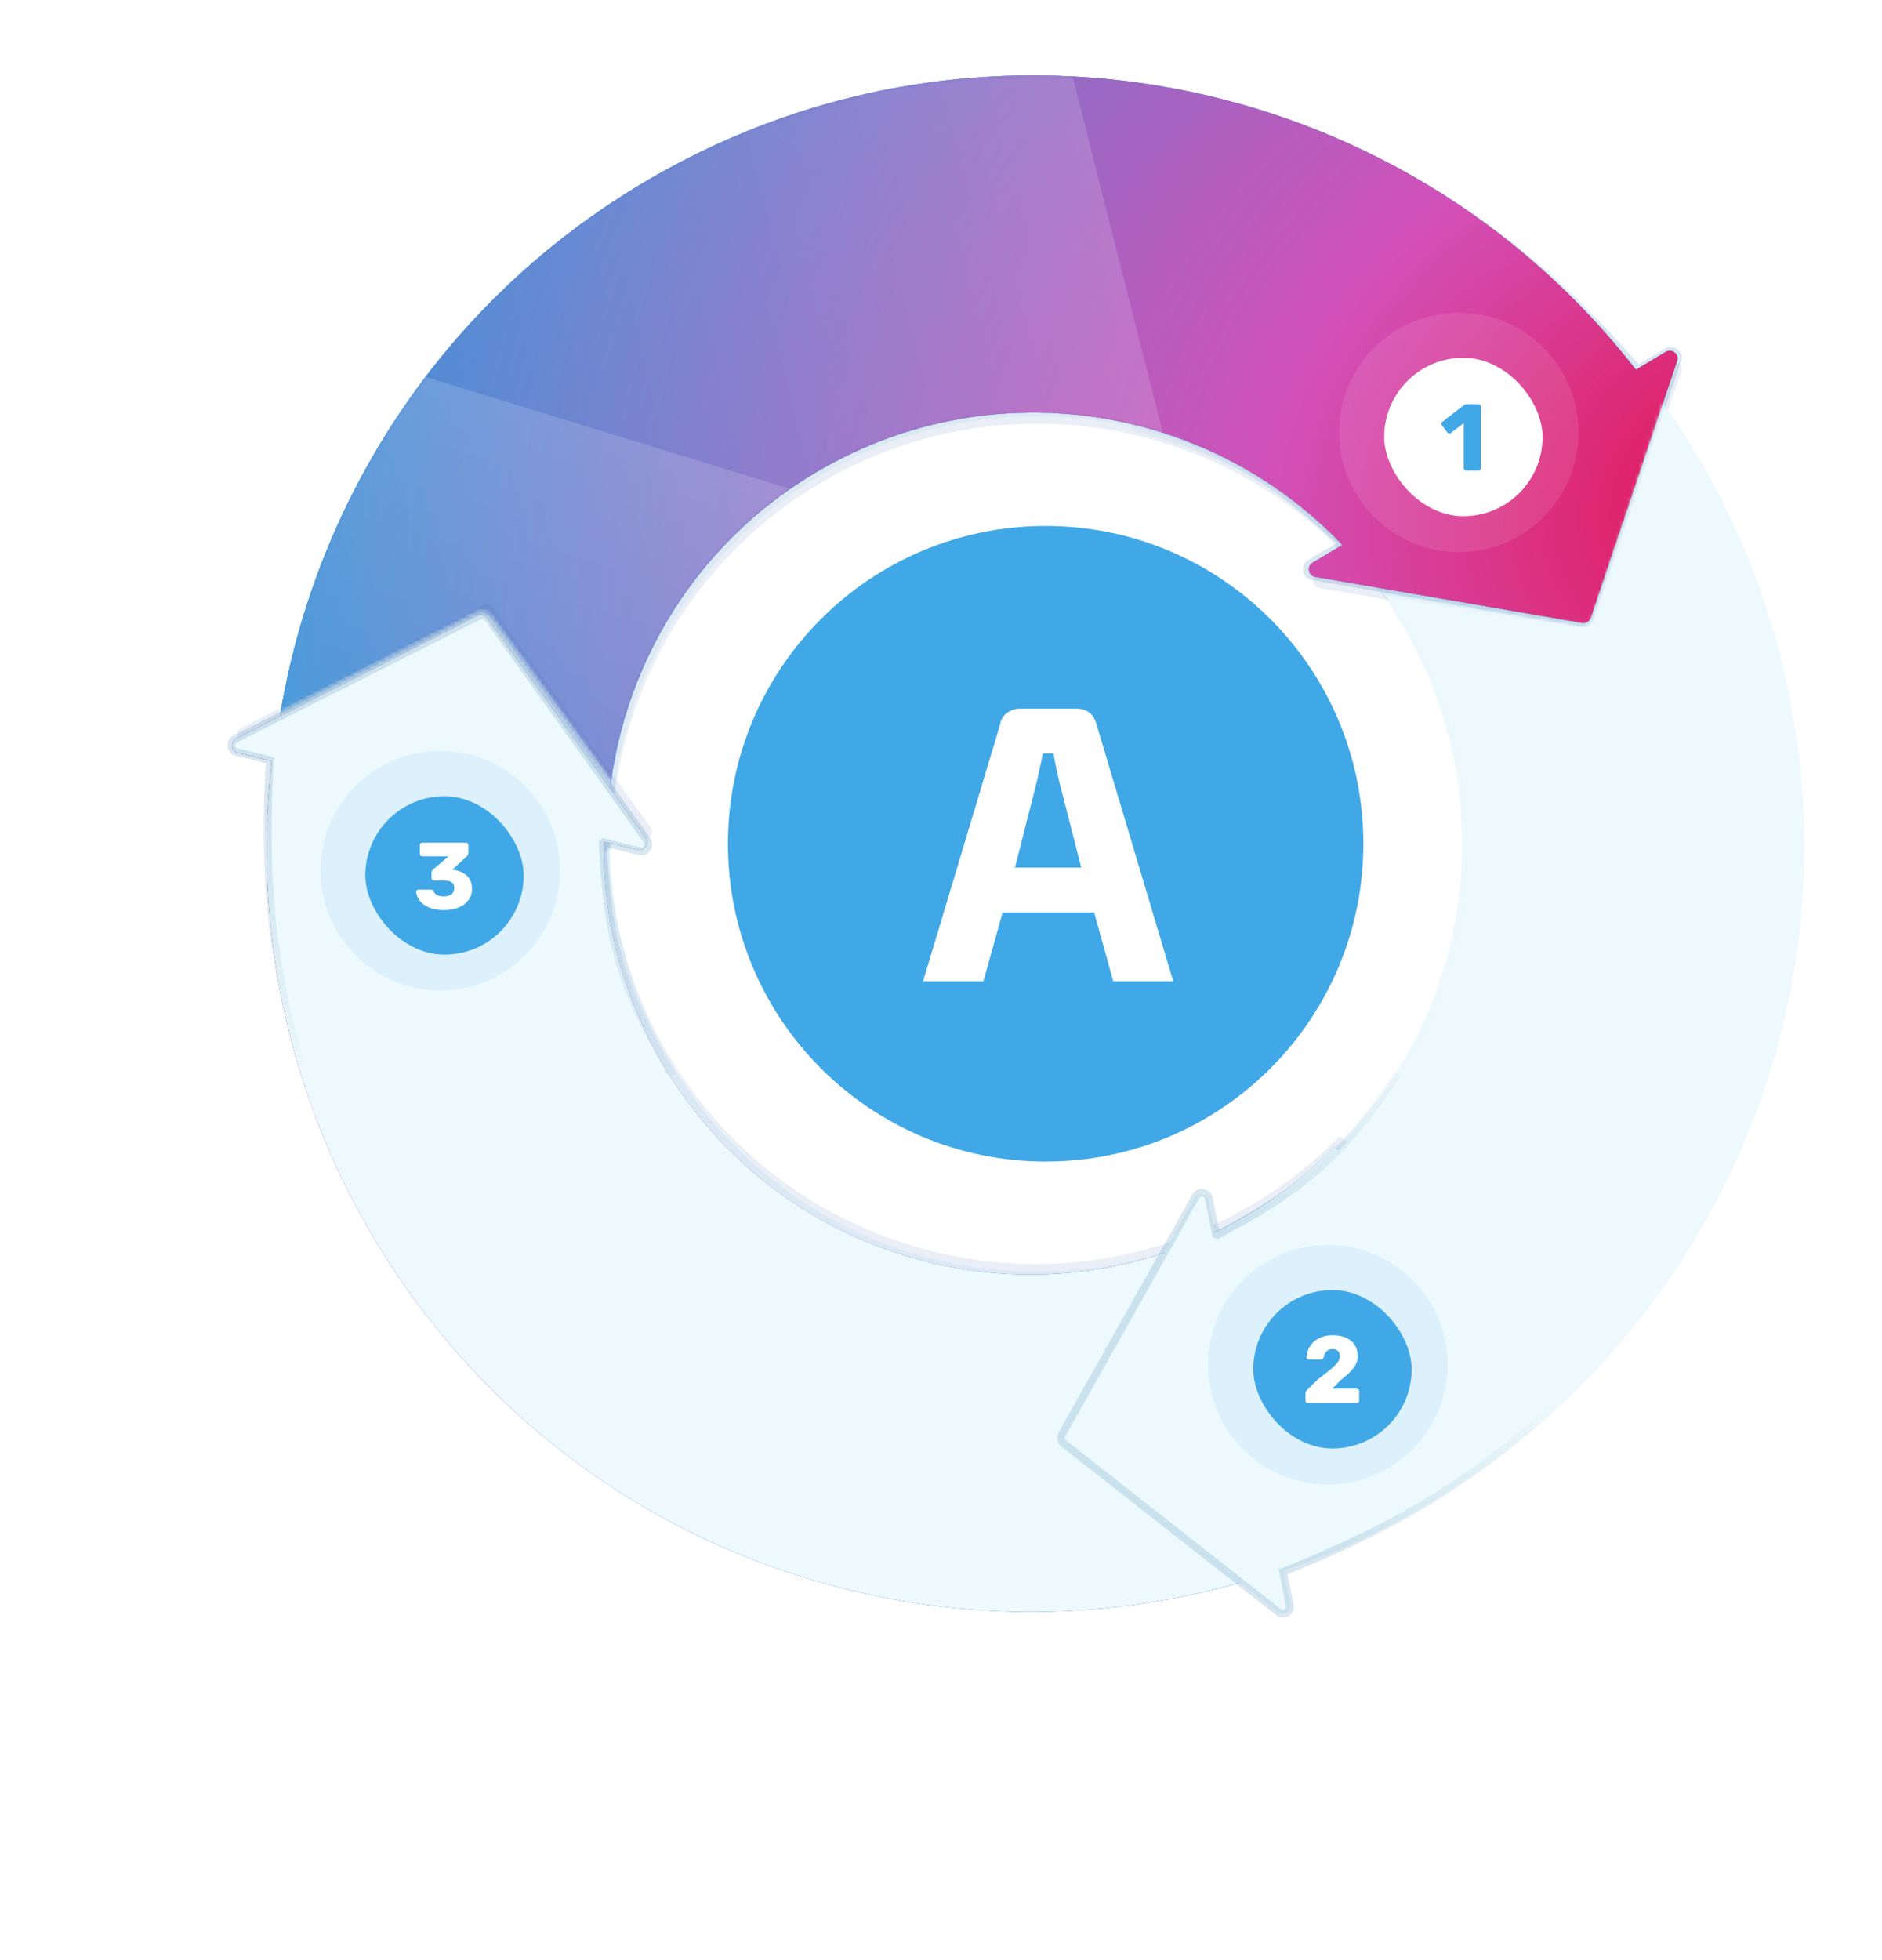 <svg width="484" height="504" viewBox="0 0 484 504" fill="none" xmlns="http://www.w3.org/2000/svg">
<g filter="url(#filter0_d)">
<circle cx="266.944" cy="217.348" r="196.795" fill="white"/>
</g>
<path fill-rule="evenodd" clip-rule="evenodd" d="M266.944 414.143C375.631 414.143 463.739 326.035 463.739 217.348C463.739 108.662 375.631 20.554 266.944 20.554C158.257 20.554 70.149 108.662 70.149 217.348C70.149 326.035 158.257 414.143 266.944 414.143ZM266.5 327.001C326.975 327.001 376 277.752 376 217.001C376 156.249 326.975 107.001 266.5 107.001C206.025 107.001 157 156.249 157 217.001C157 277.752 206.025 327.001 266.5 327.001Z" fill="#EDF9FD"/>
<g opacity="0.1" filter="url(#filter1_f)">
<path d="M410.112 161.661L432.294 95.637C432.88 93.892 430.979 92.359 429.398 93.303L421.701 97.896C361.092 19.914 250.218 -1.623 164.083 51.241C98.002 91.797 64.371 165.162 71.296 237.47L157.118 218.457C157.2 181.675 175.783 145.788 209.434 125.135C254.348 97.571 311.305 106.228 346.213 142.946L338.576 147.504C336.995 148.447 337.441 150.848 339.255 151.161L407.895 162.984C408.859 163.15 409.8 162.588 410.112 161.661Z" fill="#2755A3"/>
</g>
<path d="M409.116 158.831L431.299 92.807C431.885 91.062 429.984 89.529 428.403 90.473L420.706 95.066C360.096 17.084 249.223 -4.453 163.088 48.411C97.006 88.967 63.376 162.332 70.301 234.64L156.123 215.627C156.205 178.845 174.788 142.958 208.439 122.305C253.352 94.741 310.31 103.398 345.218 140.116L337.581 144.674C336 145.617 336.446 148.018 338.26 148.33L406.9 160.154C407.864 160.32 408.805 159.758 409.116 158.831Z" fill="#40A8E7"/>
<path d="M409.116 158.831L431.299 92.807C431.885 91.062 429.984 89.529 428.403 90.473L420.706 95.066C360.096 17.084 249.223 -4.453 163.088 48.411C97.006 88.967 63.376 162.332 70.301 234.64L156.123 215.627C156.205 178.845 174.788 142.958 208.439 122.305C253.352 94.741 310.31 103.398 345.218 140.116L337.581 144.674C336 145.617 336.446 148.018 338.26 148.33L406.9 160.154C407.864 160.32 408.805 159.758 409.116 158.831Z" fill="url(#paint0_radial)"/>
<path d="M409.116 158.831L431.299 92.807C431.885 91.062 429.984 89.529 428.403 90.473L420.706 95.066C360.096 17.084 249.223 -4.453 163.088 48.411C97.006 88.967 63.376 162.332 70.301 234.64L156.123 215.627C156.205 178.845 174.788 142.958 208.439 122.305C253.352 94.741 310.31 103.398 345.218 140.116L337.581 144.674C336 145.617 336.446 148.018 338.26 148.33L406.9 160.154C407.864 160.32 408.805 159.758 409.116 158.831Z" fill="#EDF9FD"/>
<path opacity="0.15" d="M345.725 139.609L336.952 144.804C335.504 145.662 335.905 147.858 337.562 148.149L406.757 160.311C407.638 160.466 408.5 159.955 408.788 159.109L431.389 92.588C431.931 90.994 430.197 89.587 428.749 90.444L420.355 95.415M421.363 95.016C395.955 66.327 378.597 53.353 342.76 35.041M345.636 140.102C327.849 123.648 316.488 116.11 290.532 109.588" stroke="url(#paint1_linear)" stroke-width="1.983"/>
<mask id="mask0" mask-type="alpha" maskUnits="userSpaceOnUse" x="59" y="7" width="388" height="197">
<path d="M122.581 157.549L59.99 189.096L95.5 94.001L201.5 7.001L370 26.501L446.5 94.001L421 175.001L343 161.501L296 126.501L215 132.501L159 203.501L126.36 158.467C125.497 157.275 123.896 156.886 122.581 157.549Z" fill="#C4C4C4"/>
</mask>
<g mask="url(#mask0)">
<g filter="url(#filter2_ii)">
<path d="M409.116 158.831L431.299 92.807C431.885 91.062 429.984 89.529 428.403 90.473L420.706 95.066C360.096 17.084 249.223 -4.453 163.088 48.411C97.006 88.967 63.376 162.332 70.301 234.64L156.123 215.627C156.205 178.845 174.788 142.958 208.439 122.305C253.352 94.741 310.31 103.398 345.218 140.116L337.581 144.674C336 145.617 336.446 148.018 338.26 148.33L406.9 160.154C407.864 160.32 408.805 159.758 409.116 158.831Z" fill="#40A8E7"/>
<path d="M409.116 158.831L431.299 92.807C431.885 91.062 429.984 89.529 428.403 90.473L420.706 95.066C360.096 17.084 249.223 -4.453 163.088 48.411C97.006 88.967 63.376 162.332 70.301 234.64L156.123 215.627C156.205 178.845 174.788 142.958 208.439 122.305C253.352 94.741 310.31 103.398 345.218 140.116L337.581 144.674C336 145.617 336.446 148.018 338.26 148.33L406.9 160.154C407.864 160.32 408.805 159.758 409.116 158.831Z" fill="url(#paint2_radial)"/>
</g>
<mask id="mask1" mask-type="alpha" maskUnits="userSpaceOnUse" x="12" y="-59" width="444" height="388">
<path fill-rule="evenodd" clip-rule="evenodd" d="M409.116 158.831L431.299 92.806C431.885 91.061 429.984 89.529 428.403 90.472L420.706 95.066C360.097 17.083 249.223 -4.453 163.088 48.411C97.006 88.966 63.376 162.331 70.301 234.639L156.123 215.626C156.205 178.844 174.788 142.957 208.439 122.305C253.352 94.74 310.31 103.397 345.218 140.116L337.581 144.673C336 145.617 336.446 148.017 338.26 148.33L406.9 160.153C407.864 160.319 408.805 159.758 409.116 158.831Z" fill="#40A8E7"/>
<path fill-rule="evenodd" clip-rule="evenodd" d="M409.116 158.831L431.299 92.806C431.885 91.061 429.984 89.529 428.403 90.472L420.706 95.066C360.097 17.083 249.223 -4.453 163.088 48.411C97.006 88.966 63.376 162.331 70.301 234.639L156.123 215.626C156.205 178.844 174.788 142.957 208.439 122.305C253.352 94.74 310.31 103.397 345.218 140.116L337.581 144.673C336 145.617 336.446 148.017 338.26 148.33L406.9 160.153C407.864 160.319 408.805 159.758 409.116 158.831Z" fill="url(#paint3_radial)"/>
</mask>
<g mask="url(#mask1)">
<rect x="-21.898" y="56.583" width="554.371" height="219.346" transform="rotate(17.072 -21.898 56.583)" fill="url(#paint4_linear)"/>
<rect x="260.718" y="-40.165" width="435.22" height="219.346" transform="rotate(75.802 260.718 -40.165)" fill="url(#paint5_linear)"/>
</g>
</g>
<g opacity="0.1" filter="url(#filter3_f)">
<path d="M124.06 155.589L61.986 187.182C60.345 188.017 60.629 190.442 62.418 190.876L71.13 192.988C59.778 291.099 123.837 384.122 222.343 406.712C297.915 424.043 373.302 395.229 418.999 338.765L344.424 292.231C318.605 318.429 280.207 331.031 241.723 322.205C190.359 310.426 155.765 264.356 156.564 213.699L165.207 215.794C166.996 216.228 168.359 214.202 167.283 212.708L126.568 156.197C125.996 155.403 124.931 155.145 124.06 155.589Z" fill="#2755A3"/>
</g>
<path d="M122.788 158.305L60.714 189.899C59.074 190.734 59.358 193.159 61.147 193.593L69.858 195.705C58.506 293.816 122.565 386.839 221.071 409.429C296.643 426.76 372.03 397.946 417.727 341.482L343.152 294.948C317.333 321.146 278.935 333.747 240.451 324.922C189.087 313.142 154.493 267.073 155.292 216.416L163.935 218.511C165.724 218.945 167.087 216.919 166.011 215.425L125.296 158.913C124.724 158.12 123.66 157.862 122.788 158.305Z" fill="#40A8E7"/>
<path d="M122.788 158.305L60.714 189.899C59.074 190.734 59.358 193.159 61.147 193.593L69.858 195.705C58.506 293.816 122.565 386.839 221.071 409.429C296.643 426.76 372.03 397.946 417.727 341.482L343.152 294.948C317.333 321.146 278.935 333.747 240.451 324.922C189.087 313.142 154.493 267.073 155.292 216.416L163.935 218.511C165.724 218.945 167.087 216.919 166.011 215.425L125.296 158.913C124.724 158.12 123.66 157.862 122.788 158.305Z" fill="url(#paint6_radial)"/>
<path d="M122.788 158.305L60.714 189.899C59.074 190.734 59.358 193.159 61.147 193.593L69.858 195.705C58.506 293.816 122.565 386.839 221.071 409.429C296.643 426.76 372.03 397.946 417.727 341.482L343.152 294.948C317.333 321.146 278.935 333.747 240.451 324.922C189.087 313.142 154.493 267.073 155.292 216.416L163.935 218.511C165.724 218.945 167.087 216.919 166.011 215.425L125.296 158.913C124.724 158.12 123.66 157.862 122.788 158.305Z" fill="#EDF9FD"/>
<path opacity="0.15" d="M154.575 216.422L164.475 218.858C166.109 219.26 167.362 217.412 166.383 216.043L125.508 158.901C124.988 158.174 124.015 157.934 123.217 158.337L60.496 189.991C58.993 190.75 59.245 192.968 60.88 193.37L70.353 195.701M69.354 195.279C67.398 233.553 70.701 254.97 83.457 293.14M154.984 216.133C156.157 240.334 158.986 253.672 172.946 276.505" stroke="url(#paint7_linear)" stroke-width="1.983"/>
<mask id="mask2" mask-type="alpha" maskUnits="userSpaceOnUse" x="148" y="82" width="413" height="413">
<path d="M409.659 158.877L431.61 92.312L473.743 184.663L460.308 321.135L327.372 426.494L225.549 432.858L186.305 357.551L251.005 311.942L308.988 303.457L362.021 241.939L351.414 152.136L406.337 160.9C407.791 161.132 409.198 160.275 409.659 158.877Z" fill="#C4C4C4"/>
</mask>
<g mask="url(#mask2)">
<g opacity="0.1" filter="url(#filter4_f)">
<path d="M273.707 371.534L328.634 414.363C330.085 415.495 332.162 414.21 331.796 412.405L330.016 403.62C423.689 372.313 480.787 274.862 459.491 176.068C453.306 147.377 441.144 121.513 424.591 99.501L349.445 144.501C361.656 158.186 370.595 175.127 374.736 194.337C385.841 245.852 358.779 296.712 312.56 317.462L310.794 308.746C310.428 306.941 308.015 306.566 307.118 308.174L273.194 369.005C272.718 369.859 272.935 370.933 273.707 371.534Z" fill="#2755A3"/>
</g>
<g filter="url(#filter5_ii)">
<path d="M273.707 371.534L328.634 414.363C330.086 415.495 332.162 414.21 331.796 412.405L330.016 403.62C423.689 372.313 480.787 274.862 459.491 176.068C453.306 147.377 441.144 121.513 424.592 99.501L349.446 144.501C361.656 158.186 370.596 175.127 374.736 194.337C385.841 245.852 358.779 296.712 312.56 317.462L310.794 308.746C310.428 306.941 308.015 306.566 307.119 308.174L273.194 369.005C272.718 369.859 272.936 370.933 273.707 371.534Z" fill="#EDF9FD"/>
</g>
<path opacity="0.15" d="M312.87 318.109L310.879 308.11C310.55 306.459 308.345 306.108 307.521 307.576L273.093 368.818C272.655 369.597 272.851 370.58 273.554 371.132L328.81 414.521C330.134 415.561 332.037 414.392 331.708 412.741L329.804 403.174M329.845 404.257C365.339 389.805 383.336 377.734 412.5 350.001M312.434 317.861C333.856 306.54 344.737 298.324 359.5 276.001" stroke="url(#paint8_linear)" stroke-width="1.983"/>
</g>
<circle opacity="0.1" cx="113.22" cy="223.848" r="30.791" fill="#40A8E7"/>
<g filter="url(#filter6_ii)">
<rect x="92.929" y="203.702" width="40.73" height="40.73" rx="20.365" fill="#40A8E7"/>
<path d="M113.182 232.983C111.602 232.983 110.274 232.738 109.199 232.25C108.14 231.761 107.35 231.158 106.829 230.441C106.323 229.708 106.055 228.975 106.022 228.242C106.022 228.095 106.071 227.973 106.169 227.875C106.283 227.777 106.413 227.728 106.56 227.728H109.761C109.94 227.728 110.087 227.761 110.201 227.826C110.315 227.891 110.421 228.014 110.519 228.193C110.845 229.04 111.732 229.464 113.182 229.464C114.013 229.464 114.657 229.276 115.113 228.901C115.586 228.51 115.822 227.981 115.822 227.313C115.822 226.01 114.975 225.358 113.28 225.358H110.568C110.405 225.358 110.258 225.301 110.128 225.187C110.014 225.057 109.957 224.91 109.957 224.747V223.378C109.957 223.02 110.087 222.743 110.348 222.548L114.355 219.151H107.562C107.399 219.151 107.252 219.094 107.122 218.98C107.008 218.849 106.951 218.703 106.951 218.54V216.242C106.951 216.063 107.008 215.917 107.122 215.803C107.252 215.689 107.399 215.632 107.562 215.632H118.803C118.982 215.632 119.129 215.689 119.243 215.803C119.373 215.917 119.439 216.063 119.439 216.242V218.32C119.439 218.629 119.308 218.898 119.048 219.126L115.333 222.572L115.504 222.621C117.003 222.816 118.184 223.321 119.048 224.136C119.927 224.934 120.367 226.083 120.367 227.582C120.367 228.673 120.058 229.626 119.439 230.441C118.82 231.256 117.964 231.883 116.873 232.323C115.781 232.763 114.551 232.983 113.182 232.983Z" fill="white"/>
</g>
<circle opacity="0.1" cx="341.493" cy="350.882" r="30.791" fill="#40A8E7"/>
<g filter="url(#filter7_ii)">
<rect x="321.287" y="330.675" width="40.73" height="40.73" rx="20.365" fill="#40A8E7"/>
<path d="M335.342 359.711C335.163 359.711 335.008 359.654 334.878 359.54C334.764 359.426 334.707 359.279 334.707 359.1V357.365C334.707 356.876 334.91 356.477 335.318 356.167L337.859 353.675C339.342 352.534 340.466 351.646 341.232 351.011C341.997 350.376 342.576 349.797 342.967 349.276C343.358 348.754 343.553 348.258 343.553 347.785C343.553 346.498 342.918 345.854 341.647 345.854C340.979 345.854 340.466 346.058 340.107 346.465C339.749 346.856 339.513 347.353 339.399 347.956C339.301 348.331 339.024 348.518 338.568 348.518H335.513C335.366 348.518 335.244 348.469 335.146 348.372C335.049 348.274 335 348.152 335 348.005C335.032 346.962 335.318 346.009 335.855 345.146C336.409 344.266 337.183 343.574 338.177 343.069C339.187 342.547 340.344 342.286 341.647 342.286C343.016 342.286 344.189 342.506 345.166 342.946C346.144 343.386 346.885 344.005 347.39 344.804C347.895 345.602 348.148 346.531 348.148 347.59C348.148 348.73 347.789 349.773 347.072 350.718C346.372 351.646 345.296 352.656 343.846 353.748L341.598 356.021H347.879C348.058 356.021 348.205 356.078 348.319 356.192C348.449 356.306 348.514 356.453 348.514 356.632V359.1C348.514 359.279 348.449 359.426 348.319 359.54C348.205 359.654 348.058 359.711 347.879 359.711H335.342Z" fill="white"/>
</g>
<circle opacity="0.1" cx="375.171" cy="111.175" r="30.791" fill="white"/>
<g filter="url(#filter8_ii)">
<rect x="354.964" y="90.969" width="40.73" height="40.73" rx="20.365" fill="white"/>
<path d="M376.025 120.005C375.862 120.005 375.716 119.948 375.585 119.834C375.471 119.703 375.414 119.557 375.414 119.394V107.761L372.066 110.327C371.952 110.425 371.83 110.474 371.7 110.474C371.52 110.474 371.358 110.376 371.211 110.181L369.769 108.299C369.688 108.169 369.647 108.046 369.647 107.932C369.647 107.704 369.745 107.533 369.94 107.419L375.561 103.069C375.74 102.955 375.936 102.898 376.147 102.898H379.202C379.381 102.898 379.528 102.955 379.642 103.069C379.756 103.183 379.813 103.33 379.813 103.509V119.394C379.813 119.557 379.756 119.703 379.642 119.834C379.528 119.948 379.381 120.005 379.202 120.005H376.025Z" fill="#40A8E7"/>
</g>
<g filter="url(#filter9_ii)">
<path fill-rule="evenodd" clip-rule="evenodd" d="M187.204 216.94C187.204 171.804 223.778 135.23 268.914 135.23C314.051 135.23 350.624 171.804 350.624 216.94C350.624 262.077 314.051 298.65 268.914 298.65C223.816 298.65 187.204 262.077 187.204 216.94Z" fill="#40A8E7"/>
</g>
<path fill-rule="evenodd" clip-rule="evenodd" d="M261.015 223.08L266.729 200.625C266.929 199.882 267.101 198.739 267.472 197.168C267.843 195.625 268.043 194.454 268.215 193.711H270.957C271.043 194.796 271.529 197.082 272.329 200.625L278.071 223.08H261.015ZM286.299 252.307H301.727L282.014 186.311C281.3 183.569 279.557 182.197 276.728 182.197H262.387C261.13 182.197 260.015 182.54 259.015 183.283C257.987 183.997 257.387 185.026 257.187 186.311L237.388 252.307H252.902L257.844 234.594H281.385L286.299 252.307Z" fill="white"/>
<defs>
<filter id="filter0_d" x="50.321" y="0.726" width="433.246" height="433.246" filterUnits="userSpaceOnUse" color-interpolation-filters="sRGB">
<feFlood flood-opacity="0" result="BackgroundImageFix"/>
<feColorMatrix in="SourceAlpha" type="matrix" values="0 0 0 0 0 0 0 0 0 0 0 0 0 0 0 0 0 0 127 0"/>
<feOffset/>
<feGaussianBlur stdDeviation="9.914"/>
<feColorMatrix type="matrix" values="0 0 0 0 0.663 0 0 0 0 0.789 0 0 0 0 0.887 0 0 0 1 0"/>
<feBlend mode="normal" in2="BackgroundImageFix" result="effect1_dropShadow"/>
<feBlend mode="normal" in="SourceGraphic" in2="effect1_dropShadow" result="shape"/>
</filter>
<filter id="filter1_f" x="59.34" y="9.473" width="384.618" height="242.297" filterUnits="userSpaceOnUse" color-interpolation-filters="sRGB">
<feFlood flood-opacity="0" result="BackgroundImageFix"/>
<feBlend mode="normal" in="SourceGraphic" in2="BackgroundImageFix" result="shape"/>
<feGaussianBlur stdDeviation="5.439" result="effect1_foregroundBlur"/>
</filter>
<filter id="filter2_ii" x="69.222" y="13.895" width="362.862" height="227.793" filterUnits="userSpaceOnUse" color-interpolation-filters="sRGB">
<feFlood flood-opacity="0" result="BackgroundImageFix"/>
<feBlend mode="normal" in="SourceGraphic" in2="BackgroundImageFix" result="shape"/>
<feColorMatrix in="SourceAlpha" type="matrix" values="0 0 0 0 0 0 0 0 0 0 0 0 0 0 0 0 0 0 127 0" result="hardAlpha"/>
<feOffset dy="3.626"/>
<feGaussianBlur stdDeviation="1.813"/>
<feComposite in2="hardAlpha" operator="arithmetic" k2="-1" k3="1"/>
<feColorMatrix type="matrix" values="0 0 0 0 1 0 0 0 0 1 0 0 0 0 1 0 0 0 0.25 0"/>
<feBlend mode="normal" in2="shape" result="effect1_innerShadow"/>
<feColorMatrix in="SourceAlpha" type="matrix" values="0 0 0 0 0 0 0 0 0 0 0 0 0 0 0 0 0 0 127 0" result="hardAlpha"/>
<feOffset dy="-3.626"/>
<feGaussianBlur stdDeviation="1.813"/>
<feComposite in2="hardAlpha" operator="arithmetic" k2="-1" k3="1"/>
<feColorMatrix type="matrix" values="0 0 0 0 0 0 0 0 0 0 0 0 0 0 0 0 0 0 0.1 0"/>
<feBlend mode="normal" in2="effect1_innerShadow" result="effect2_innerShadow"/>
</filter>
<filter id="filter3_f" x="0.224" y="73.517" width="430.415" height="430.415" filterUnits="userSpaceOnUse" color-interpolation-filters="sRGB">
<feFlood flood-opacity="0" result="BackgroundImageFix"/>
<feBlend mode="normal" in="SourceGraphic" in2="BackgroundImageFix" result="shape"/>
<feGaussianBlur stdDeviation="5.439" result="effect1_foregroundBlur"/>
</filter>
<filter id="filter4_f" x="262.065" y="88.623" width="212.753" height="337.044" filterUnits="userSpaceOnUse" color-interpolation-filters="sRGB">
<feFlood flood-opacity="0" result="BackgroundImageFix"/>
<feBlend mode="normal" in="SourceGraphic" in2="BackgroundImageFix" result="shape"/>
<feGaussianBlur stdDeviation="5.439" result="effect1_foregroundBlur"/>
</filter>
<filter id="filter5_ii" x="272.943" y="95.875" width="190.997" height="322.54" filterUnits="userSpaceOnUse" color-interpolation-filters="sRGB">
<feFlood flood-opacity="0" result="BackgroundImageFix"/>
<feBlend mode="normal" in="SourceGraphic" in2="BackgroundImageFix" result="shape"/>
<feColorMatrix in="SourceAlpha" type="matrix" values="0 0 0 0 0 0 0 0 0 0 0 0 0 0 0 0 0 0 127 0" result="hardAlpha"/>
<feOffset dy="3.626"/>
<feGaussianBlur stdDeviation="1.813"/>
<feComposite in2="hardAlpha" operator="arithmetic" k2="-1" k3="1"/>
<feColorMatrix type="matrix" values="0 0 0 0 1 0 0 0 0 1 0 0 0 0 1 0 0 0 0.25 0"/>
<feBlend mode="normal" in2="shape" result="effect1_innerShadow"/>
<feColorMatrix in="SourceAlpha" type="matrix" values="0 0 0 0 0 0 0 0 0 0 0 0 0 0 0 0 0 0 127 0" result="hardAlpha"/>
<feOffset dy="-3.626"/>
<feGaussianBlur stdDeviation="1.813"/>
<feComposite in2="hardAlpha" operator="arithmetic" k2="-1" k3="1"/>
<feColorMatrix type="matrix" values="0 0 0 0 0 0 0 0 0 0 0 0 0 0 0 0 0 0 0.1 0"/>
<feBlend mode="normal" in2="effect1_innerShadow" result="effect2_innerShadow"/>
</filter>
<filter id="filter6_ii" x="91.911" y="202.684" width="43.785" height="43.785" filterUnits="userSpaceOnUse" color-interpolation-filters="sRGB">
<feFlood flood-opacity="0" result="BackgroundImageFix"/>
<feBlend mode="normal" in="SourceGraphic" in2="BackgroundImageFix" result="shape"/>
<feColorMatrix in="SourceAlpha" type="matrix" values="0 0 0 0 0 0 0 0 0 0 0 0 0 0 0 0 0 0 127 0" result="hardAlpha"/>
<feOffset dx="-1.018" dy="-1.018"/>
<feGaussianBlur stdDeviation="1.018"/>
<feComposite in2="hardAlpha" operator="arithmetic" k2="-1" k3="1"/>
<feColorMatrix type="matrix" values="0 0 0 0 0.036 0 0 0 0 0.266 0 0 0 0 0.406 0 0 0 0.31 0"/>
<feBlend mode="normal" in2="shape" result="effect1_innerShadow"/>
<feColorMatrix in="SourceAlpha" type="matrix" values="0 0 0 0 0 0 0 0 0 0 0 0 0 0 0 0 0 0 127 0" result="hardAlpha"/>
<feOffset dx="2.037" dy="2.037"/>
<feGaussianBlur stdDeviation="1.527"/>
<feComposite in2="hardAlpha" operator="arithmetic" k2="-1" k3="1"/>
<feColorMatrix type="matrix" values="0 0 0 0 1 0 0 0 0 1 0 0 0 0 1 0 0 0 0.42 0"/>
<feBlend mode="normal" in2="effect1_innerShadow" result="effect2_innerShadow"/>
</filter>
<filter id="filter7_ii" x="320.268" y="329.657" width="43.785" height="43.785" filterUnits="userSpaceOnUse" color-interpolation-filters="sRGB">
<feFlood flood-opacity="0" result="BackgroundImageFix"/>
<feBlend mode="normal" in="SourceGraphic" in2="BackgroundImageFix" result="shape"/>
<feColorMatrix in="SourceAlpha" type="matrix" values="0 0 0 0 0 0 0 0 0 0 0 0 0 0 0 0 0 0 127 0" result="hardAlpha"/>
<feOffset dx="-1.018" dy="-1.018"/>
<feGaussianBlur stdDeviation="1.018"/>
<feComposite in2="hardAlpha" operator="arithmetic" k2="-1" k3="1"/>
<feColorMatrix type="matrix" values="0 0 0 0 0.036 0 0 0 0 0.266 0 0 0 0 0.406 0 0 0 0.31 0"/>
<feBlend mode="normal" in2="shape" result="effect1_innerShadow"/>
<feColorMatrix in="SourceAlpha" type="matrix" values="0 0 0 0 0 0 0 0 0 0 0 0 0 0 0 0 0 0 127 0" result="hardAlpha"/>
<feOffset dx="2.037" dy="2.037"/>
<feGaussianBlur stdDeviation="1.527"/>
<feComposite in2="hardAlpha" operator="arithmetic" k2="-1" k3="1"/>
<feColorMatrix type="matrix" values="0 0 0 0 1 0 0 0 0 1 0 0 0 0 1 0 0 0 0.42 0"/>
<feBlend mode="normal" in2="effect1_innerShadow" result="effect2_innerShadow"/>
</filter>
<filter id="filter8_ii" x="353.946" y="89.951" width="43.785" height="43.785" filterUnits="userSpaceOnUse" color-interpolation-filters="sRGB">
<feFlood flood-opacity="0" result="BackgroundImageFix"/>
<feBlend mode="normal" in="SourceGraphic" in2="BackgroundImageFix" result="shape"/>
<feColorMatrix in="SourceAlpha" type="matrix" values="0 0 0 0 0 0 0 0 0 0 0 0 0 0 0 0 0 0 127 0" result="hardAlpha"/>
<feOffset dx="-1.018" dy="-1.018"/>
<feGaussianBlur stdDeviation="1.018"/>
<feComposite in2="hardAlpha" operator="arithmetic" k2="-1" k3="1"/>
<feColorMatrix type="matrix" values="0 0 0 0 0.036 0 0 0 0 0.266 0 0 0 0 0.406 0 0 0 0.31 0"/>
<feBlend mode="normal" in2="shape" result="effect1_innerShadow"/>
<feColorMatrix in="SourceAlpha" type="matrix" values="0 0 0 0 0 0 0 0 0 0 0 0 0 0 0 0 0 0 127 0" result="hardAlpha"/>
<feOffset dx="2.037" dy="2.037"/>
<feGaussianBlur stdDeviation="1.527"/>
<feComposite in2="hardAlpha" operator="arithmetic" k2="-1" k3="1"/>
<feColorMatrix type="matrix" values="0 0 0 0 1 0 0 0 0 1 0 0 0 0 1 0 0 0 0.42 0"/>
<feBlend mode="normal" in2="effect1_innerShadow" result="effect2_innerShadow"/>
</filter>
<filter id="filter9_ii" x="185.01" y="133.037" width="167.808" height="167.808" filterUnits="userSpaceOnUse" color-interpolation-filters="sRGB">
<feFlood flood-opacity="0" result="BackgroundImageFix"/>
<feBlend mode="normal" in="SourceGraphic" in2="BackgroundImageFix" result="shape"/>
<feColorMatrix in="SourceAlpha" type="matrix" values="0 0 0 0 0 0 0 0 0 0 0 0 0 0 0 0 0 0 127 0" result="hardAlpha"/>
<feOffset dx="-2.194" dy="-2.194"/>
<feGaussianBlur stdDeviation="2.194"/>
<feComposite in2="hardAlpha" operator="arithmetic" k2="-1" k3="1"/>
<feColorMatrix type="matrix" values="0 0 0 0 0.036 0 0 0 0 0.266 0 0 0 0 0.406 0 0 0 0.31 0"/>
<feBlend mode="normal" in2="shape" result="effect1_innerShadow"/>
<feColorMatrix in="SourceAlpha" type="matrix" values="0 0 0 0 0 0 0 0 0 0 0 0 0 0 0 0 0 0 127 0" result="hardAlpha"/>
<feOffset dx="2.194" dy="2.194"/>
<feGaussianBlur stdDeviation="2.194"/>
<feComposite in2="hardAlpha" operator="arithmetic" k2="-1" k3="1"/>
<feColorMatrix type="matrix" values="0 0 0 0 1 0 0 0 0 1 0 0 0 0 1 0 0 0 0.42 0"/>
<feBlend mode="normal" in2="effect1_innerShadow" result="effect2_innerShadow"/>
</filter>
<radialGradient id="paint0_radial" cx="0" cy="0" r="1" gradientUnits="userSpaceOnUse" gradientTransform="translate(458.308 129.862) rotate(167.114) scale(489.965 403.236)">
<stop stop-color="#E41049"/>
<stop offset="0.271" stop-color="#D350B8"/>
<stop offset="1" stop-color="#00ABE3"/>
</radialGradient>
<linearGradient id="paint1_linear" x1="345.22" y1="138.101" x2="303.263" y2="83.335" gradientUnits="userSpaceOnUse">
<stop stop-color="#005E97"/>
<stop offset="1" stop-color="#005E97" stop-opacity="0"/>
</linearGradient>
<radialGradient id="paint2_radial" cx="0" cy="0" r="1" gradientUnits="userSpaceOnUse" gradientTransform="translate(458.308 129.862) rotate(167.114) scale(489.965 403.236)">
<stop stop-color="#E41049"/>
<stop offset="0.271" stop-color="#D350B8"/>
<stop offset="1" stop-color="#00ABE3"/>
</radialGradient>
<radialGradient id="paint3_radial" cx="0" cy="0" r="1" gradientUnits="userSpaceOnUse" gradientTransform="translate(458.309 129.862) rotate(167.114) scale(489.965 403.236)">
<stop stop-color="#E41049"/>
<stop offset="0.271" stop-color="#D350B8"/>
<stop offset="1" stop-color="#00ABE3"/>
</radialGradient>
<linearGradient id="paint4_linear" x1="255.193" y1="56.583" x2="255.173" y2="275.929" gradientUnits="userSpaceOnUse">
<stop stop-color="white" stop-opacity="0.15"/>
<stop offset="1" stop-color="white" stop-opacity="0"/>
</linearGradient>
<linearGradient id="paint5_linear" x1="478.254" y1="-40.165" x2="478.228" y2="179.181" gradientUnits="userSpaceOnUse">
<stop stop-color="white" stop-opacity="0.15"/>
<stop offset="1" stop-color="white" stop-opacity="0"/>
</linearGradient>
<radialGradient id="paint6_radial" cx="0" cy="0" r="1" gradientUnits="userSpaceOnUse" gradientTransform="translate(67.386 144.532) rotate(31.569) scale(489.965 403.236)">
<stop stop-color="#E41049"/>
<stop offset="0.271" stop-color="#D350B8"/>
<stop offset="1" stop-color="#00ABE3"/>
</radialGradient>
<linearGradient id="paint7_linear" x1="153.879" y1="217.853" x2="145.473" y2="286.329" gradientUnits="userSpaceOnUse">
<stop stop-color="#005E97"/>
<stop offset="1" stop-color="#005E97" stop-opacity="0"/>
</linearGradient>
<linearGradient id="paint8_linear" x1="314.46" y1="318.133" x2="380.043" y2="296.72" gradientUnits="userSpaceOnUse">
<stop stop-color="#005E97"/>
<stop offset="1" stop-color="#005E97" stop-opacity="0"/>
</linearGradient>
</defs>
</svg>

